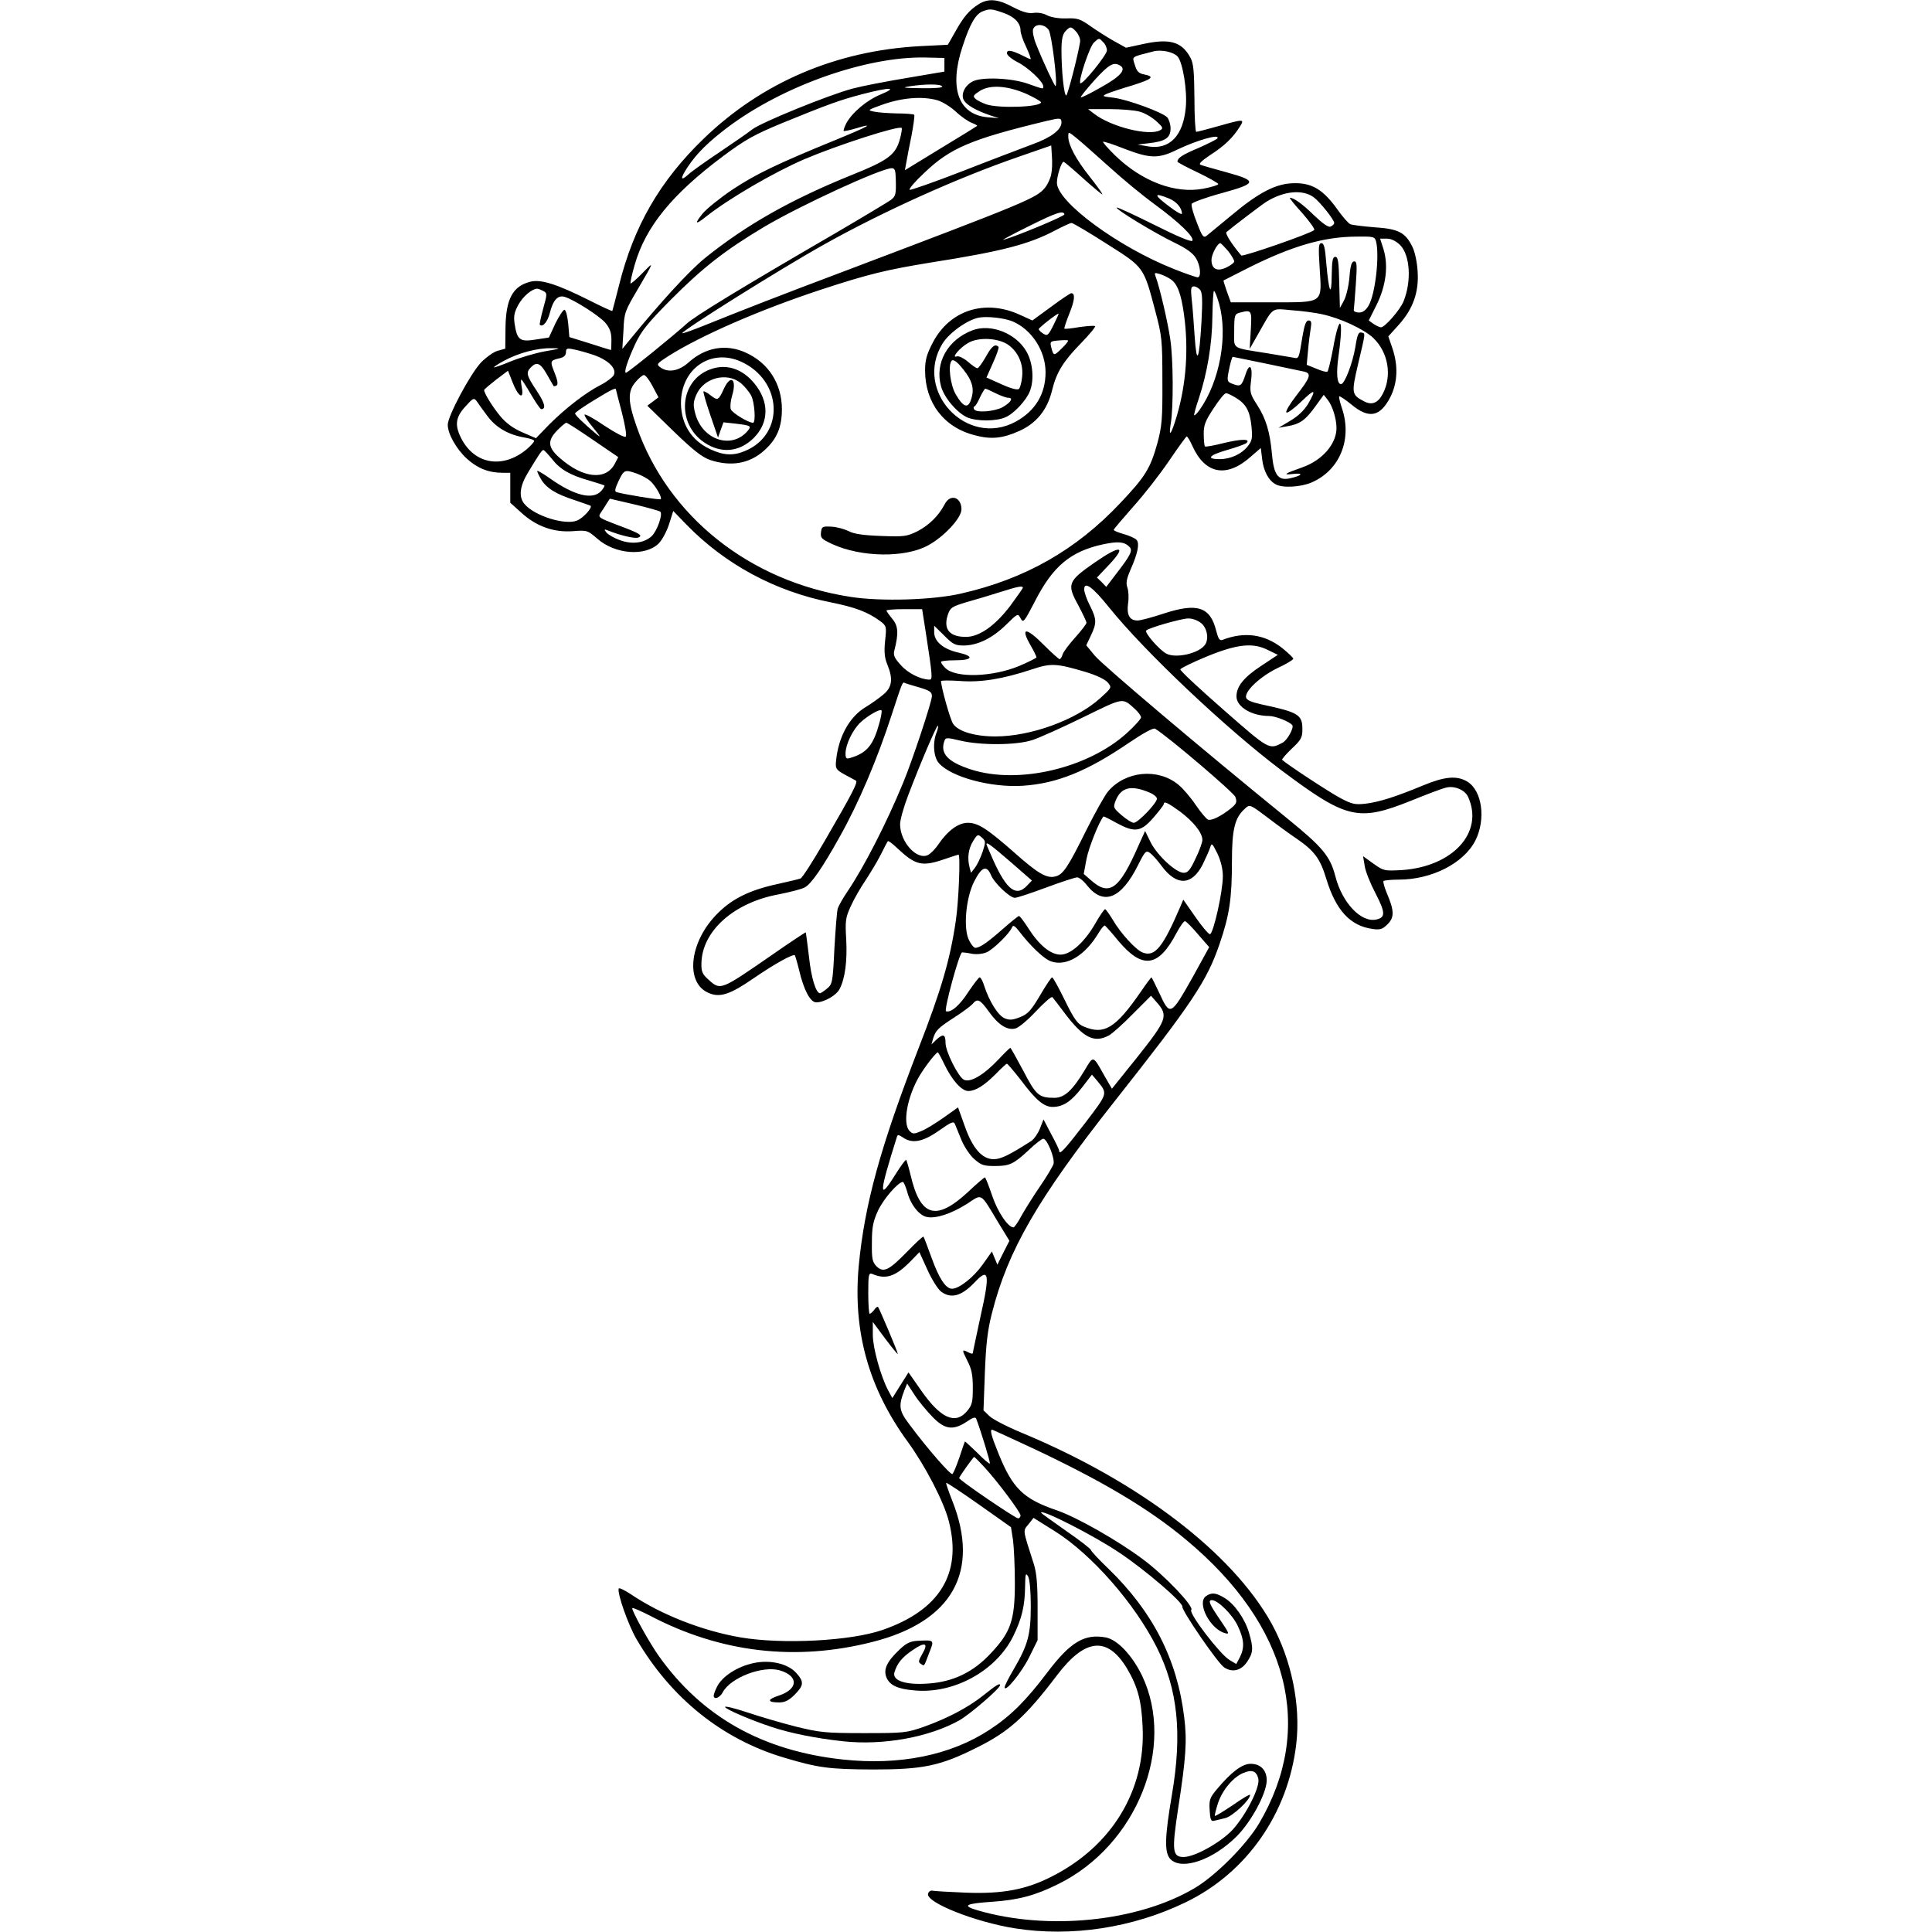 <?xml version="1.0" standalone="no"?>
<!DOCTYPE svg PUBLIC "-//W3C//DTD SVG 20010904//EN"
 "http://www.w3.org/TR/2001/REC-SVG-20010904/DTD/svg10.dtd">
<svg version="1.0" xmlns="http://www.w3.org/2000/svg"
 width="850pt" height="850pt" viewBox="0 0 850 850"
 preserveAspectRatio="xMidYMid meet">
<g transform="translate(0,850) scale(0.1,-0.1)"
fill="#000000" stroke="none">
<path d="M4305 8481 c-40 -25 -66 -55 -103 -122 l-32 -56 -122 -6 c-369 -20
-695 -159 -951 -406 -194 -187 -309 -386 -374 -648 -15 -59 -28 -109 -29 -111
-1 -2 -47 19 -102 47 -144 72 -214 94 -261 81 -75 -20 -105 -75 -107 -200 l-1
-94 -32 -9 c-18 -4 -51 -28 -74 -51 -47 -49 -148 -238 -147 -275 0 -40 38
-107 84 -149 46 -42 96 -62 156 -62 l35 0 0 -66 0 -66 48 -43 c66 -61 143 -88
227 -82 63 5 65 4 108 -33 78 -69 211 -79 270 -21 15 15 36 54 46 86 l18 57
57 -59 c171 -176 392 -295 636 -343 108 -22 162 -42 218 -83 27 -21 28 -23 21
-87 -5 -49 -2 -75 10 -104 26 -63 21 -100 -18 -132 -19 -16 -53 -40 -76 -54
-73 -43 -122 -132 -132 -240 -3 -31 1 -37 37 -57 22 -12 45 -24 50 -27 12 -4
-13 -53 -138 -268 -50 -86 -97 -160 -105 -163 -8 -3 -55 -14 -104 -25 -124
-27 -203 -67 -269 -137 -118 -124 -134 -300 -30 -342 48 -21 94 -6 195 64 98
67 175 109 183 102 2 -3 11 -33 19 -66 20 -86 49 -141 75 -141 35 0 89 31 103
59 24 46 34 123 29 218 -5 82 -3 96 20 146 14 31 43 82 65 114 21 32 52 83 67
113 15 30 29 57 31 59 3 3 21 -11 42 -31 80 -75 108 -82 207 -48 32 11 60 20
62 20 9 0 1 -207 -12 -292 -25 -171 -65 -306 -163 -558 -169 -437 -238 -687
-264 -960 -26 -287 43 -537 217 -775 76 -105 159 -264 180 -350 58 -228 -41
-389 -292 -476 -141 -49 -440 -64 -624 -33 -169 29 -350 100 -482 189 -29 19
-53 31 -55 26 -7 -21 42 -160 78 -222 152 -260 377 -441 650 -522 151 -45 197
-51 390 -52 220 0 295 15 455 95 144 71 217 137 355 319 124 164 222 173 308
31 47 -79 64 -141 69 -257 14 -280 -136 -526 -400 -659 -113 -58 -218 -77
-377 -71 -74 3 -141 7 -149 9 -8 1 -16 -5 -18 -14 -9 -38 206 -124 383 -152
247 -39 517 2 749 114 270 130 452 391 488 697 20 172 -21 371 -109 531 -173
311 -583 624 -1098 838 -65 27 -129 60 -143 74 l-26 25 6 165 c5 128 12 188
31 262 70 277 202 505 536 928 346 438 410 534 466 698 43 126 54 198 54 362
0 144 13 193 58 233 20 19 22 18 99 -40 43 -33 101 -75 128 -93 78 -54 103
-87 130 -176 42 -139 106 -208 204 -221 33 -5 44 -1 66 21 31 31 29 61 -5 140
-10 25 -16 47 -13 50 4 3 34 6 67 6 145 0 286 72 337 172 47 93 30 219 -35
259 -46 28 -100 23 -196 -17 -118 -49 -193 -73 -253 -80 -46 -5 -60 -2 -112
26 -47 25 -230 145 -254 167 -3 2 16 24 42 49 41 38 47 50 47 84 0 66 -16 76
-180 111 -45 10 -66 19 -68 31 -5 28 62 91 137 128 39 18 71 37 71 42 0 4 -22
25 -49 47 -78 61 -166 73 -262 36 -13 -5 -19 4 -28 39 -26 106 -83 125 -230
77 -51 -17 -104 -31 -116 -31 -35 0 -49 24 -42 75 4 25 2 56 -3 70 -7 20 -4
37 14 79 32 72 40 114 27 130 -6 8 -32 19 -56 26 -25 7 -45 15 -45 19 0 3 39
49 85 101 47 52 118 143 158 202 40 59 75 107 78 108 3 0 15 -19 25 -42 56
-124 150 -142 256 -48 l45 39 6 -49 c6 -53 29 -95 60 -111 30 -17 112 -12 159
9 123 54 178 190 132 326 -9 26 -14 49 -12 52 3 2 27 -14 54 -36 77 -64 126
-54 171 33 32 63 35 138 9 215 l-18 52 46 51 c63 70 89 144 83 234 -2 40 -12
87 -23 109 -31 63 -60 79 -166 86 -51 4 -100 10 -108 14 -8 4 -34 33 -57 66
-61 85 -110 115 -187 114 -80 0 -156 -39 -279 -142 -51 -42 -100 -83 -108 -89
-14 -11 -20 -4 -43 57 -16 39 -26 76 -23 83 2 6 61 28 131 47 157 43 160 54
22 92 -54 15 -105 29 -114 33 -10 4 4 17 44 44 61 39 99 76 129 124 21 34 18
34 -95 2 -49 -14 -93 -25 -97 -25 -4 0 -8 66 -8 148 -1 116 -4 153 -17 177
-38 72 -92 87 -210 61 l-74 -16 -54 30 c-30 17 -77 47 -104 66 -44 31 -56 35
-105 33 -34 -1 -67 5 -85 14 -16 9 -41 13 -60 10 -22 -3 -47 4 -90 26 -67 36
-108 39 -151 12z m108 -37 c50 -17 77 -45 77 -79 0 -11 11 -44 25 -72 13 -29
22 -53 19 -53 -3 0 -17 6 -32 14 -50 25 -72 29 -72 12 0 -9 22 -27 48 -40 47
-24 112 -86 112 -106 0 -13 2 -13 -66 11 -71 26 -207 32 -246 10 -34 -18 -51
-56 -38 -81 12 -22 54 -46 115 -67 l40 -13 -49 4 c-130 11 -172 129 -111 312
32 98 57 142 88 154 31 12 38 12 90 -6z m201 -76 c13 -20 40 -236 30 -247 -3
-3 -54 105 -85 183 -11 26 -17 57 -14 67 9 27 51 24 69 -3z m122 -9 c10 -12
18 -31 16 -43 -9 -58 -55 -236 -61 -236 -10 0 -21 109 -21 199 0 46 5 70 17
83 21 23 26 23 49 -3z m118 -45 c9 -8 16 -25 16 -36 0 -19 -108 -153 -117
-144 -10 9 41 162 60 179 23 21 22 21 41 1z m328 -64 c22 -27 42 -150 35 -222
-11 -125 -71 -188 -166 -172 l-46 8 50 6 c73 8 95 24 95 65 0 18 -7 40 -15 49
-23 23 -174 78 -235 86 -52 6 -53 7 -29 18 15 6 65 23 113 37 88 28 98 38 48
48 -22 4 -31 14 -39 41 -12 39 -20 34 82 60 36 9 90 -3 107 -24z m-1027 -35
l0 -30 -165 -28 c-91 -15 -199 -36 -240 -47 -110 -30 -399 -148 -440 -179 -19
-15 -84 -60 -145 -101 -60 -40 -122 -84 -137 -98 -35 -32 -36 -17 -2 34 40 60
92 111 177 175 243 182 609 311 867 306 l85 -2 0 -30z m774 -4 c27 -17 0 -48
-85 -95 -47 -27 -87 -47 -89 -44 -2 2 25 36 61 76 64 70 84 81 113 63z m-784
-91 c4 -6 -29 -9 -92 -8 -77 1 -88 2 -53 8 70 11 138 11 145 0z m373 -34 c34
-16 62 -32 62 -36 0 -21 -184 -28 -241 -9 -19 7 -40 17 -48 25 -12 11 -8 16
20 34 46 29 123 23 207 -14z m-642 -1 c-62 -25 -127 -80 -153 -128 -8 -16 -13
-31 -11 -33 2 -2 26 3 53 11 89 27 57 9 -87 -50 -262 -107 -352 -151 -454
-218 -55 -37 -115 -85 -133 -107 -38 -47 -32 -51 18 -11 99 78 296 193 431
251 146 62 415 149 427 137 2 -3 -1 -24 -7 -46 -19 -72 -51 -96 -213 -161
-267 -108 -462 -218 -645 -365 -69 -56 -195 -193 -337 -367 l-27 -33 5 81 c3
78 6 85 62 180 75 128 75 127 20 71 -26 -27 -49 -46 -51 -44 -2 2 6 40 19 84
48 166 164 308 387 475 98 73 137 95 260 146 201 82 252 101 355 128 120 31
158 31 81 -1z m248 -26 c21 -6 57 -28 80 -49 23 -22 55 -44 70 -50 16 -6 27
-12 25 -14 -2 -2 -75 -47 -161 -99 l-157 -96 6 32 c3 18 13 71 23 119 9 48 15
90 12 93 -3 3 -37 6 -76 6 -39 1 -84 4 -101 8 -29 6 -28 7 30 28 89 33 181 41
249 22z m889 -50 c21 -5 54 -24 73 -41 31 -28 33 -33 18 -41 -48 -27 -217 15
-291 73 l-26 20 94 0 c52 0 111 -5 132 -11z m-343 -48 c0 -32 -47 -67 -128
-96 -42 -16 -180 -68 -305 -117 -126 -49 -232 -86 -235 -83 -4 4 25 38 65 75
114 109 206 148 538 228 59 14 65 14 65 -7z m210 -195 c58 -53 148 -127 200
-165 108 -79 175 -144 166 -160 -5 -7 -66 19 -168 70 -88 44 -162 78 -165 76
-7 -7 168 -113 255 -155 50 -24 81 -46 93 -67 21 -33 25 -85 8 -85 -6 0 -53
16 -103 36 -246 97 -516 296 -516 380 0 32 21 95 30 92 5 -2 45 -36 89 -76 45
-40 81 -70 81 -67 0 4 -25 39 -56 78 -61 77 -93 138 -94 175 0 24 0 24 38 -7
20 -16 84 -73 142 -125z m476 125 c-3 -4 -40 -23 -83 -42 -72 -30 -92 -44 -93
-60 0 -3 41 -25 90 -48 50 -24 90 -47 90 -51 0 -4 -29 -13 -65 -20 -125 -24
-272 32 -391 148 -30 30 -53 56 -51 58 2 3 45 -11 95 -31 113 -43 149 -44 232
-3 86 41 189 71 176 49z m-731 -157 c-3 -18 -15 -44 -26 -58 -37 -47 -73 -62
-889 -371 -269 -101 -453 -173 -609 -236 -52 -21 -97 -37 -99 -35 -7 8 433
284 623 390 257 144 586 293 859 387 l141 49 3 -48 c2 -26 1 -61 -3 -78z
m-684 -21 c2 -68 0 -76 -22 -93 -11 -8 -119 -73 -242 -145 -415 -241 -622
-367 -657 -400 -51 -47 -258 -215 -266 -215 -10 0 6 51 40 125 27 58 54 92
157 196 140 141 240 219 413 322 159 94 511 256 559 257 14 0 17 -9 18 -47z
m1839 -81 c28 -21 90 -99 90 -113 0 -5 -7 -12 -16 -16 -10 -4 -34 13 -72 49
-52 51 -90 78 -107 78 -4 0 20 -30 54 -67 33 -38 57 -71 53 -75 -17 -16 -315
-119 -321 -112 -43 51 -72 97 -65 103 27 23 153 119 175 133 77 48 160 56 209
20z m-635 -6 c32 -14 55 -41 55 -66 0 -6 -25 8 -55 31 -71 53 -71 64 0 35z
m-462 -69 c2 -8 -218 -99 -268 -112 -11 -3 39 24 110 59 124 62 154 71 158 53z
m185 -129 c166 -105 163 -100 215 -297 29 -110 31 -126 31 -306 1 -168 -2
-200 -22 -275 -31 -111 -53 -147 -163 -263 -195 -207 -419 -334 -699 -398
-123 -29 -355 -36 -488 -15 -444 68 -803 354 -941 749 -39 111 -40 155 -5 196
14 17 31 31 37 31 7 0 24 -22 38 -49 l26 -49 -25 -19 -24 -18 114 -111 c89
-86 126 -115 163 -128 91 -30 173 -16 237 42 56 50 78 102 78 182 0 111 -59
204 -160 249 -86 39 -177 23 -251 -44 -43 -38 -90 -46 -124 -21 -18 13 -16 16
35 49 144 91 401 203 667 291 216 71 293 89 488 121 312 49 431 80 545 140 36
19 69 34 74 34 5 1 74 -40 154 -91z m1186 10 c16 -62 -3 -232 -33 -283 -12
-20 -25 -30 -42 -30 -13 0 -23 5 -23 10 1 6 5 56 9 113 6 86 5 102 -7 102 -11
0 -17 -18 -21 -69 -3 -38 -14 -84 -24 -103 l-18 -33 -3 113 c-2 90 -5 112 -17
112 -12 0 -15 -17 -16 -82 -1 -101 -13 -72 -24 55 -5 66 -10 87 -21 87 -13 0
-14 -17 -8 -110 10 -157 19 -150 -210 -150 l-181 0 -17 47 c-9 26 -16 48 -15
49 1 1 52 26 112 57 191 95 328 135 471 136 77 1 82 0 88 -21z m106 -16 c44
-45 51 -159 15 -248 -15 -37 -82 -114 -99 -114 -6 0 -21 7 -33 15 l-21 15 34
68 c42 84 53 173 31 245 l-15 47 30 0 c19 0 39 -10 58 -28z m-757 -26 c15 -19
27 -40 27 -46 0 -6 -16 -18 -35 -27 -40 -19 -65 -7 -65 34 0 23 26 73 39 73 3
0 18 -16 34 -34z m-255 -123 c31 -19 48 -62 61 -156 21 -151 10 -305 -31 -445
-25 -85 -38 -102 -27 -34 12 70 11 280 -2 368 -10 71 -47 232 -65 278 -6 16
-4 17 17 11 13 -4 35 -14 47 -22z m132 -48 c10 -12 11 -46 6 -141 -10 -171
-21 -196 -30 -64 -4 58 -9 131 -13 163 -5 47 -3 57 9 57 9 0 21 -7 28 -15z
m-2890 -5 c18 -10 18 -12 0 -77 -10 -37 -17 -69 -15 -72 13 -12 34 13 44 52
14 56 35 80 65 71 41 -12 154 -84 180 -115 19 -23 26 -42 26 -75 0 -24 -1 -44
-2 -44 -2 0 -43 13 -93 29 l-90 28 -5 58 c-3 32 -10 60 -16 62 -5 2 -23 -25
-40 -59 l-29 -63 -59 -9 c-69 -11 -81 -2 -92 70 -5 34 -1 51 17 84 21 37 58
68 82 70 5 0 17 -5 27 -10z m2974 -58 c39 -140 2 -340 -86 -465 -11 -16 -22
-26 -24 -24 -2 2 7 35 20 73 37 111 59 240 60 361 1 62 4 113 7 113 4 0 14
-26 23 -58z m450 -44 c82 -17 189 -67 229 -106 65 -63 82 -165 41 -244 -21
-41 -48 -52 -82 -34 -56 29 -57 35 -27 164 34 144 33 135 14 139 -12 3 -18
-11 -26 -64 -12 -71 -47 -163 -63 -163 -18 0 -22 47 -11 124 24 170 5 196 -24
33 -10 -53 -21 -99 -25 -102 -4 -3 -26 3 -49 13 l-42 17 6 65 c3 36 9 80 12
98 4 24 2 32 -10 32 -11 0 -18 -19 -27 -72 -15 -95 -16 -97 -37 -92 -10 2 -61
10 -113 19 -167 27 -150 16 -150 100 0 67 2 73 23 79 54 14 55 13 50 -76 l-5
-83 37 65 c70 123 56 113 149 105 44 -3 103 -11 130 -17z m-3418 -164 c-43 -8
-110 -28 -149 -44 -39 -16 -72 -28 -74 -26 -2 1 19 15 45 29 63 34 144 56 207
55 47 0 45 -1 -29 -14z m214 -15 c67 -23 105 -61 90 -90 -6 -10 -32 -30 -58
-43 -65 -33 -155 -103 -226 -174 l-58 -60 -60 26 c-41 18 -71 40 -97 71 -34
41 -71 101 -71 115 0 3 24 23 52 45 l53 40 20 -51 c25 -64 51 -79 41 -24 -4
20 -5 36 -2 36 2 0 21 -29 42 -65 21 -36 41 -65 45 -65 23 0 16 27 -20 81 -45
68 -48 80 -25 103 25 26 42 19 70 -31 15 -27 29 -50 30 -52 2 -1 7 0 13 3 7 5
4 24 -9 56 -21 52 -20 54 23 64 18 4 27 13 27 26 0 17 5 19 33 13 17 -3 57
-14 87 -24z m650 -30 c183 -83 194 -320 18 -393 -52 -22 -95 -20 -154 8 -82
38 -127 110 -128 201 -1 152 131 244 264 184z m2311 -9 c79 -17 154 -32 167
-35 33 -8 27 -26 -33 -103 -30 -39 -51 -73 -45 -77 5 -3 34 18 65 48 61 59 68
56 30 -10 -17 -28 -44 -54 -78 -74 l-52 -31 40 7 c54 9 79 27 122 87 l37 51
18 -23 c20 -25 38 -82 38 -123 0 -70 -62 -142 -150 -173 -80 -28 -89 -35 -40
-29 49 5 38 -8 -17 -20 -50 -10 -69 16 -77 108 -9 98 -26 155 -66 217 -30 46
-32 55 -26 104 9 65 -7 83 -24 29 -17 -51 -22 -55 -54 -43 -26 9 -28 13 -22
48 8 42 16 72 20 72 2 0 68 -14 147 -30z m-2861 -114 c0 -2 12 -48 26 -101 14
-55 22 -101 17 -106 -5 -5 -45 16 -92 47 -45 31 -85 53 -89 50 -3 -3 14 -30
38 -58 32 -39 36 -46 14 -28 -58 49 -94 84 -94 91 0 4 37 30 83 58 77 47 97
57 97 47z m2727 -36 c45 -27 62 -58 69 -126 5 -52 3 -63 -17 -88 -27 -34 -75
-56 -123 -56 -61 0 -48 17 32 40 42 12 81 26 86 31 20 19 -24 18 -99 0 -43
-11 -81 -18 -84 -15 -2 2 -5 26 -5 52 -1 40 6 59 43 115 24 37 48 67 55 67 6
0 25 -9 43 -20z m-3292 -81 c37 -50 92 -82 163 -94 23 -4 42 -10 42 -15 0 -5
-15 -21 -32 -36 -105 -88 -230 -68 -289 48 -29 57 -25 92 18 139 35 39 38 40
51 23 7 -11 28 -40 47 -65z m465 -105 l110 -75 -15 -29 c-39 -75 -140 -65
-242 25 -53 46 -56 76 -11 122 18 18 35 33 40 33 4 0 57 -34 118 -76z m-181
-84 c36 -46 80 -71 166 -95 33 -10 62 -19 64 -21 2 -2 -4 -13 -14 -24 -37 -41
-119 -21 -228 57 -27 19 -51 33 -53 31 -2 -2 6 -18 16 -36 24 -40 66 -66 150
-93 36 -12 66 -23 68 -24 10 -8 -33 -55 -59 -65 -52 -22 -187 20 -231 72 -27
31 -22 78 15 139 52 86 61 99 68 99 3 0 20 -18 38 -40z m374 -64 c21 -8 47
-22 59 -33 22 -20 52 -72 45 -79 -4 -5 -166 22 -195 31 -9 3 -6 16 10 50 24
49 26 50 81 31z m102 -167 c12 -12 -14 -85 -38 -108 -34 -31 -88 -37 -141 -17
-25 9 -50 24 -58 33 -11 15 -11 16 7 9 55 -22 119 -37 133 -31 23 9 6 19 -91
55 -84 32 -87 34 -74 54 8 12 20 30 27 42 l13 20 107 -25 c60 -14 111 -29 115
-32z m2063 -154 c17 -16 8 -35 -56 -118 l-45 -59 -20 21 -21 20 54 57 c79 84
50 88 -64 9 -118 -82 -123 -95 -73 -186 20 -38 37 -73 37 -79 0 -5 -22 -34
-49 -64 -27 -30 -52 -63 -56 -75 -3 -12 -10 -21 -13 -21 -4 0 -34 27 -67 60
-82 83 -108 82 -60 -1 14 -24 25 -47 25 -51 0 -3 -34 -20 -76 -38 -118 -49
-280 -54 -325 -9 -10 10 -19 22 -19 27 0 4 28 7 62 7 78 0 86 18 14 34 -66 15
-106 49 -106 89 l0 29 44 -43 c38 -39 49 -44 87 -44 61 1 125 32 186 92 51 50
51 50 63 28 12 -22 15 -18 63 74 79 155 157 220 299 251 66 14 94 12 116 -10z
m-88 -268 c157 -195 515 -533 755 -714 291 -218 340 -229 575 -135 69 28 137
54 153 57 36 9 82 -10 96 -41 71 -156 -67 -307 -292 -322 -76 -4 -79 -4 -124
28 l-46 33 7 -42 c3 -24 25 -78 48 -122 43 -83 44 -105 5 -114 -67 -17 -152
72 -182 190 -23 88 -55 127 -210 253 -379 308 -814 676 -848 717 l-38 46 20
42 c27 56 26 73 -4 133 -14 27 -25 59 -25 71 0 38 38 10 110 -80z m-380 87 c0
-3 -25 -38 -55 -79 -66 -87 -135 -136 -193 -137 -74 -1 -103 33 -82 97 11 32
17 36 83 56 40 11 106 31 147 44 78 25 100 29 100 19z m-427 -196 c29 -188 31
-208 17 -208 -39 0 -95 28 -126 63 -29 32 -35 44 -29 66 19 75 17 107 -9 138
-14 17 -26 34 -26 37 0 3 35 6 79 6 l78 0 16 -102z m1211 41 c26 -20 36 -69
18 -95 -25 -38 -127 -62 -170 -40 -31 16 -98 93 -89 102 11 12 153 52 183 53
18 1 43 -8 58 -20z m297 -120 l41 -20 -74 -49 c-76 -50 -108 -90 -108 -134 0
-46 67 -86 143 -86 29 0 93 -26 103 -41 7 -12 -23 -67 -44 -77 -59 -31 -58
-31 -260 146 -105 92 -190 171 -189 177 1 5 54 31 117 57 135 55 203 62 271
27z m-806 -95 c50 -15 87 -33 99 -47 18 -22 18 -22 -35 -70 -106 -95 -304
-167 -460 -167 -90 0 -164 22 -186 56 -13 20 -51 156 -53 187 0 4 37 4 83 1
92 -7 187 8 317 51 84 28 107 27 235 -11z m-732 -68 c47 -14 57 -20 57 -39 0
-24 -87 -286 -127 -382 -74 -179 -170 -366 -243 -475 -21 -30 -40 -65 -44 -76
-4 -12 -10 -92 -15 -177 -7 -148 -9 -157 -32 -176 -13 -11 -27 -20 -31 -21
-18 0 -39 67 -49 162 -7 57 -13 104 -14 106 -1 1 -71 -45 -154 -103 -220 -152
-221 -153 -273 -106 -28 25 -33 36 -32 74 3 141 143 266 339 302 50 10 102 23
116 31 27 14 77 85 153 222 84 149 166 343 229 537 45 138 48 146 56 141 3 -2
32 -11 64 -20z m950 -95 c15 -14 27 -30 27 -37 0 -7 -28 -38 -62 -69 -171
-155 -476 -227 -684 -161 -106 34 -140 72 -118 129 4 12 13 12 67 -1 91 -22
249 -21 319 2 31 10 133 56 225 101 180 88 170 86 226 36z m-1123 -58 c-27
-101 -55 -135 -127 -157 -20 -6 -23 -4 -23 21 1 39 32 103 66 135 31 29 85 60
92 53 3 -2 -1 -26 -8 -52z m250 -47 c-18 -47 -12 -110 12 -135 56 -61 230
-107 368 -98 150 10 282 63 467 189 62 42 107 67 115 62 59 -36 345 -280 353
-300 8 -23 6 -29 -20 -51 -43 -34 -85 -55 -100 -49 -7 2 -32 32 -54 64 -22 33
-57 74 -77 90 -90 74 -233 60 -309 -30 -15 -18 -58 -95 -96 -171 -81 -164
-102 -195 -136 -203 -37 -10 -77 13 -178 103 -123 108 -162 133 -207 133 -41
0 -87 -33 -129 -94 -13 -20 -33 -40 -45 -47 -49 -26 -124 56 -124 135 0 19 16
76 36 128 53 140 126 310 130 305 3 -2 0 -16 -6 -31z m938 -263 c17 -7 32 -19
32 -27 0 -19 -83 -106 -102 -106 -8 0 -32 15 -53 33 -38 33 -38 35 -26 66 24
58 68 68 149 34z m133 -83 c60 -45 99 -94 99 -125 0 -11 -13 -48 -30 -82 -23
-50 -34 -63 -52 -63 -34 0 -115 75 -145 133 l-25 51 -29 -64 c-85 -194 -128
-225 -210 -152 l-31 27 12 65 c9 48 55 165 75 188 1 1 26 -11 56 -28 81 -44
108 -41 163 22 25 29 46 56 46 60 0 15 17 7 71 -32z m-868 -178 c-9 -26 -24
-57 -33 -69 l-18 -23 -6 23 c-11 41 -6 82 15 116 19 31 21 32 39 16 17 -16 17
-19 3 -63z m123 -44 l94 -82 -22 -23 c-47 -50 -89 -18 -147 110 -17 38 -31 71
-31 73 0 11 19 -3 106 -78z m934 -63 c0 -68 -42 -255 -57 -255 -6 0 -35 34
-64 76 l-53 76 -14 -33 c-76 -177 -111 -220 -164 -200 -30 11 -98 85 -132 144
-16 26 -31 47 -34 47 -4 0 -23 -28 -42 -61 -48 -84 -109 -139 -154 -139 -44 0
-95 42 -143 118 -18 28 -36 52 -40 52 -3 0 -36 -26 -72 -58 -66 -58 -100 -82
-120 -82 -6 0 -18 14 -27 32 -27 51 -15 187 22 260 33 65 55 73 74 28 14 -35
83 -100 105 -100 9 0 70 20 137 45 67 25 129 45 137 45 9 0 29 -16 44 -36 72
-89 149 -59 223 88 32 64 36 68 54 55 11 -8 33 -33 50 -56 66 -90 133 -88 181
5 14 29 29 62 33 75 7 22 9 20 32 -26 15 -32 24 -68 24 -100z m-108 -257 l48
-55 -71 -129 c-98 -174 -101 -176 -148 -74 -18 39 -34 70 -35 70 -2 0 -23 -28
-46 -62 -112 -162 -162 -193 -253 -154 -26 11 -41 31 -82 115 -27 55 -52 101
-56 101 -4 0 -28 -36 -53 -79 -40 -67 -53 -82 -88 -96 -33 -13 -47 -14 -68 -5
-29 12 -68 75 -90 143 -6 20 -15 37 -20 37 -4 0 -26 -29 -49 -63 -39 -61 -78
-94 -99 -86 -10 4 58 257 71 259 4 0 23 -2 42 -6 21 -4 48 -1 65 6 29 12 102
83 113 111 4 10 12 6 29 -16 52 -68 112 -125 143 -135 69 -23 150 27 210 128
11 18 22 31 26 30 3 -2 30 -31 58 -66 107 -128 178 -119 258 35 16 29 32 52
37 50 6 -2 32 -28 58 -59z m-589 -344 c83 -110 130 -134 195 -100 15 8 63 51
106 95 l80 80 28 -32 c48 -56 41 -75 -86 -235 l-114 -142 -33 57 c-51 91 -48
90 -86 26 -54 -90 -90 -123 -134 -123 -68 0 -81 11 -137 119 -30 56 -55 101
-57 101 -2 0 -26 -23 -52 -51 -65 -69 -125 -104 -153 -89 -25 14 -80 124 -80
161 0 38 -10 42 -38 17 l-24 -23 7 25 c11 36 21 47 94 94 36 23 72 50 80 59
21 26 33 20 71 -33 42 -59 81 -84 117 -75 14 3 55 37 91 76 36 38 68 66 72 62
4 -4 28 -36 53 -69z m-527 -229 c33 -68 75 -115 104 -115 32 0 70 24 120 74
24 25 47 46 50 46 3 0 30 -32 60 -70 67 -90 103 -120 141 -120 46 0 82 24 129
85 l44 57 24 -28 c46 -57 47 -52 -54 -185 -90 -117 -114 -143 -114 -122 0 5
-16 38 -35 73 l-34 65 -16 -41 c-9 -22 -26 -46 -38 -54 -97 -62 -134 -80 -165
-80 -51 0 -93 47 -128 147 l-29 81 -62 -44 c-35 -25 -79 -52 -99 -60 -33 -14
-38 -14 -52 0 -32 32 -11 150 43 242 25 42 73 104 81 104 2 0 16 -25 30 -55z
m75 -333 c12 -28 37 -66 56 -82 29 -26 42 -30 89 -30 66 0 83 8 151 71 28 27
57 49 63 49 17 0 52 -87 45 -111 -4 -12 -30 -56 -59 -98 -29 -42 -65 -100 -81
-128 -15 -29 -32 -53 -36 -53 -24 0 -70 68 -94 140 -15 44 -29 80 -32 80 -3 0
-37 -29 -75 -65 -140 -129 -209 -109 -252 76 -8 33 -17 63 -19 66 -3 2 -25
-28 -50 -68 -72 -115 -70 -82 9 169 3 11 8 10 26 -2 41 -29 88 -20 158 29 57
40 66 44 72 28 4 -10 17 -42 29 -71z m-240 -224 c14 -56 52 -105 86 -112 39
-9 109 14 178 58 68 44 56 52 136 -81 l50 -82 -27 -53 -26 -52 -12 29 -12 29
-41 -58 c-40 -56 -102 -105 -134 -106 -28 0 -57 44 -90 135 -18 50 -34 92 -36
94 -2 3 -34 -27 -72 -66 -81 -83 -104 -94 -135 -64 -18 19 -21 33 -20 104 0
67 5 93 27 141 24 51 87 124 109 126 4 0 12 -19 19 -42z m150 -441 c44 -32 89
-19 145 39 65 70 71 43 28 -147 -18 -85 -34 -158 -34 -162 0 -4 -9 -3 -19 3
-30 15 -30 13 -5 -37 19 -36 24 -63 24 -119 0 -63 -3 -76 -26 -103 -51 -60
-116 -31 -201 91 l-56 80 -36 -57 -35 -56 -18 33 c-33 62 -68 188 -68 245 l0
57 55 -74 c30 -40 55 -70 55 -67 0 9 -81 200 -87 207 -3 3 -10 -3 -17 -13 -7
-9 -16 -17 -20 -17 -3 0 -6 41 -6 91 0 83 2 90 18 84 60 -26 104 -11 172 60
l35 36 36 -79 c20 -44 47 -86 60 -95z m-40 -549 c54 -57 92 -63 152 -23 27 19
39 22 42 13 22 -58 63 -193 60 -197 -3 -2 -28 19 -56 48 -29 28 -53 50 -54 49
-1 -2 -12 -33 -24 -70 -13 -37 -26 -70 -31 -73 -8 -5 -111 113 -189 218 -46
61 -49 80 -22 151 l12 29 32 -49 c17 -27 53 -70 78 -96z m441 -139 c308 -145
512 -266 676 -403 453 -377 569 -829 321 -1249 -55 -93 -192 -231 -285 -285
-249 -147 -647 -187 -955 -96 -68 20 -52 29 66 37 116 8 191 28 291 78 345
170 519 603 368 918 -44 90 -108 157 -159 167 -94 17 -156 -20 -258 -155 -92
-122 -161 -191 -253 -251 -172 -113 -397 -158 -647 -131 -352 38 -619 188
-809 456 -42 59 -122 204 -116 210 2 3 38 -13 79 -34 309 -162 639 -201 977
-115 352 89 476 309 351 623 -16 41 -28 75 -26 77 2 2 67 -41 145 -96 l140
-99 9 -58 c4 -32 8 -116 8 -188 0 -163 -18 -216 -106 -309 -77 -83 -166 -126
-277 -133 -98 -7 -157 13 -147 49 12 40 33 66 80 98 55 38 71 32 43 -16 -17
-30 -19 -37 -7 -44 17 -11 13 -15 37 48 23 58 24 57 -53 53 -31 -2 -49 -11
-78 -39 -56 -53 -71 -87 -57 -122 14 -34 49 -51 122 -57 174 -17 361 86 436
239 38 77 51 134 52 218 1 55 2 62 13 45 7 -12 12 -63 12 -130 0 -126 -12
-171 -75 -279 -22 -37 -40 -73 -40 -79 0 -27 75 65 108 132 l37 75 0 140 c0
106 -4 155 -17 196 -50 156 -48 143 -23 174 l22 28 96 -60 c161 -102 348 -315
446 -509 93 -186 113 -379 67 -649 -32 -188 -34 -256 -6 -284 50 -50 187 -3
291 101 64 64 130 187 132 244 1 46 -26 75 -71 75 -37 0 -85 -36 -150 -114
-29 -35 -33 -45 -30 -90 2 -39 6 -50 18 -47 8 2 31 7 50 12 32 7 110 80 110
102 0 5 -34 -15 -75 -44 -42 -28 -77 -50 -80 -48 -2 2 5 28 14 57 20 58 67
114 112 132 37 16 57 8 65 -25 9 -36 -52 -157 -112 -224 -50 -55 -167 -121
-216 -121 -50 0 -53 26 -25 211 35 226 40 300 27 404 -31 255 -138 464 -334
654 -42 40 -76 77 -76 81 0 5 -49 43 -110 85 -60 42 -110 78 -110 80 0 18 235
-102 343 -175 116 -77 283 -221 279 -239 -3 -17 156 -249 184 -267 36 -24 75
-14 101 25 27 40 28 60 8 128 -18 61 -64 127 -108 153 -38 23 -57 25 -82 7
-40 -30 19 -144 84 -162 21 -6 20 -2 -18 54 -50 73 -58 91 -39 91 26 0 91 -64
114 -114 28 -59 30 -95 9 -137 l-16 -30 -30 18 c-42 25 -181 207 -168 220 14
14 -118 153 -213 223 -109 82 -293 186 -378 215 -147 50 -195 96 -257 250 -31
76 -39 105 -28 105 2 0 82 -37 177 -81z m-211 -84 c58 -63 158 -197 159 -212
0 -7 -5 -13 -11 -13 -12 0 -259 168 -259 177 0 6 62 93 66 93 2 0 22 -20 45
-45z"/>
<path d="M4624 7150 l-82 -60 -55 25 c-154 71 -310 20 -384 -124 -26 -50 -33
-75 -33 -121 0 -142 83 -251 219 -285 70 -19 121 -14 191 17 79 34 128 94 149
182 19 77 48 125 124 203 39 40 68 75 65 78 -3 3 -34 1 -69 -4 -34 -6 -64 -9
-66 -7 -2 2 8 32 22 67 24 59 26 89 8 89 -4 0 -45 -27 -89 -60z m11 -80 c-23
-46 -27 -49 -45 -38 -11 7 -20 16 -20 20 0 6 79 68 87 68 2 0 -8 -22 -22 -50z
m-180 16 c84 -36 145 -129 145 -224 0 -95 -45 -170 -131 -217 -215 -117 -451
135 -322 344 30 48 112 106 162 114 36 6 110 -2 146 -17z m217 -118 c-35 -35
-37 -35 -47 4 -6 25 -5 27 32 30 21 2 40 2 42 0 3 -1 -9 -17 -27 -34z"/>
<path d="M4279 7047 c-109 -41 -167 -143 -139 -246 13 -50 72 -119 117 -138
42 -17 125 -17 166 1 37 15 93 75 108 115 20 50 13 128 -16 176 -46 79 -156
122 -236 92z m158 -65 c43 -31 66 -84 60 -139 -2 -25 -9 -49 -14 -54 -6 -6
-34 1 -76 20 l-67 30 29 65 c16 35 27 67 24 70 -15 15 -30 3 -56 -44 -16 -28
-32 -50 -37 -50 -5 0 -24 13 -42 29 -18 15 -40 26 -48 23 -28 -10 14 40 51 60
46 26 133 21 176 -10z m-185 -126 c29 -41 35 -77 18 -120 -13 -34 -34 -25 -65
29 -24 40 -35 131 -18 148 9 9 31 -10 65 -57z m128 -86 c22 -11 47 -20 55 -20
26 0 12 -21 -25 -42 -36 -19 -115 -25 -124 -9 -4 5 -3 11 1 13 5 1 16 20 25
41 10 20 20 37 23 37 3 0 23 -9 45 -20z"/>
<path d="M4156 6281 c-27 -51 -68 -91 -119 -118 -47 -23 -58 -25 -161 -21 -81
3 -120 9 -144 22 -19 9 -52 18 -75 19 -39 2 -42 0 -45 -25 -3 -25 3 -30 50
-52 127 -58 319 -61 420 -6 71 38 148 121 148 159 0 55 -50 70 -74 22z"/>
<path d="M3125 6875 c-136 -49 -151 -238 -26 -322 74 -50 154 -42 217 20 68
68 69 160 3 240 -53 65 -124 88 -194 62z m135 -61 c17 -15 37 -39 45 -55 15
-28 21 -119 8 -119 -21 0 -93 44 -98 60 -3 11 -1 37 6 59 22 73 -6 96 -36 31
-24 -52 -27 -54 -59 -29 -15 12 -29 19 -31 17 -2 -2 11 -49 30 -104 l34 -99
12 34 12 33 55 -6 c65 -8 69 -10 52 -31 -70 -84 -200 -41 -231 75 -10 38 -9
51 4 82 32 76 135 103 197 52z"/>
<path d="M3315 1183 c-71 -15 -137 -58 -160 -103 -8 -16 -15 -34 -15 -40 0
-20 27 -10 40 15 35 65 176 118 251 96 84 -25 81 -83 -5 -111 -52 -17 -51 -30
2 -30 25 0 43 9 68 34 41 41 42 57 7 96 -37 41 -116 59 -188 43z"/>
<path d="M4330 1044 c-68 -55 -161 -104 -265 -141 -77 -27 -88 -28 -265 -28
-170 0 -194 3 -300 29 -63 16 -158 44 -212 62 -54 18 -98 29 -98 24 0 -9 111
-57 205 -88 81 -27 194 -50 315 -63 177 -19 379 18 512 93 48 28 178 140 178
154 0 11 -19 -1 -70 -42z"/>
</g>
</svg>
